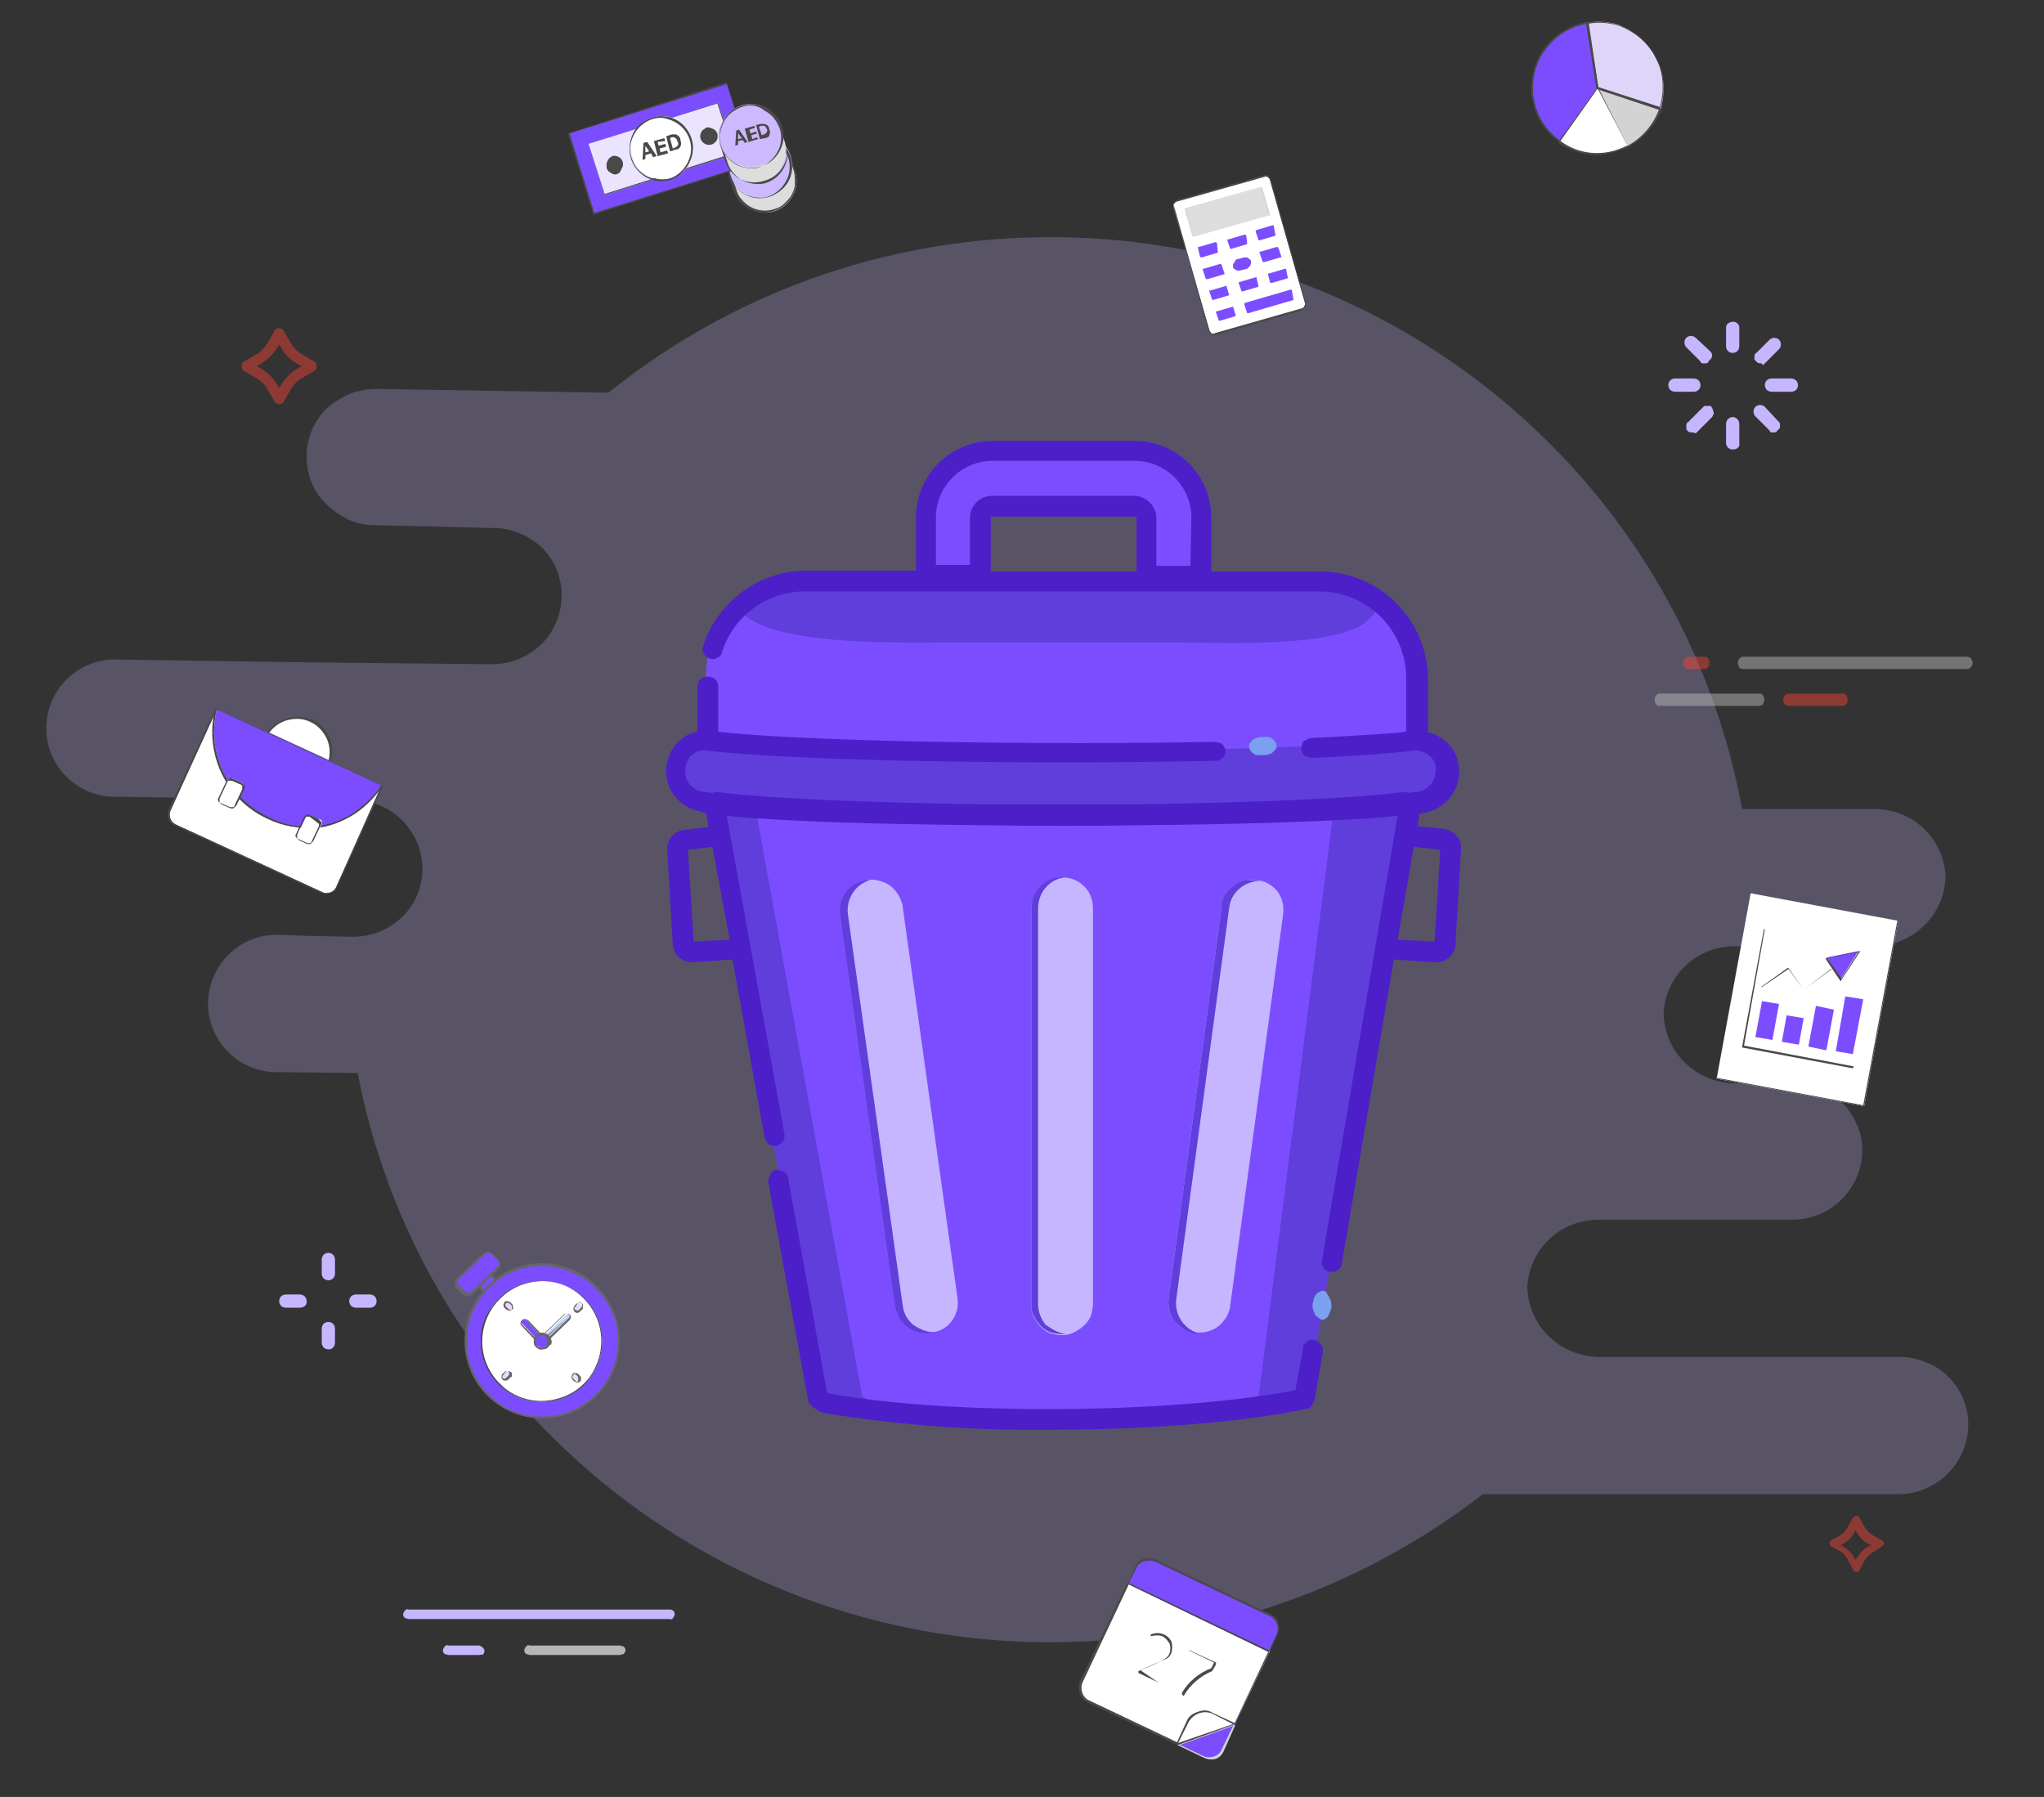 <?xml version="1.0" encoding="utf-8"?>
<!-- Generator: Adobe Illustrator 25.2.0, SVG Export Plug-In . SVG Version: 6.00 Build 0)  -->
<svg version="1.1" id="Layer_1" xmlns="http://www.w3.org/2000/svg" xmlns:xlink="http://www.w3.org/1999/xlink" x="0px" y="0px"
	 viewBox="0 0 216 189.9" style="enable-background:new 0 0 216 189.9;" xml:space="preserve">
<rect x="0" y="0" width="216" height="189.9" fill="#333333" stroke="none"/>
<style type="text/css">
	.st0{opacity:0.25;enable-background:new    ;}
	.st1{fill:#C6B6FF;}
	.st2{opacity:0.5;}
	.st3{fill:#E94235;}
	.st4{fill:#B6B6B6;}
	.st5{fill:#7C4DFF;}
	.st6{fill:#5F3EDB;}
	.st7{fill:#4C1FC9;}
	.st8{fill:#7AA0EF;}
	.st9{fill:#FFFFFF;}
	.st10{fill:#494949;}
	.st11{fill:#DDDDDD;}
	.st12{fill:#D3D3D3;}
	.st13{fill:#DFD5F9;}
	.st14{clip-path:url(#SVGID_2_);}
	.st15{fill:#666666;}
	.st16{fill:#7C4DFF;fill-opacity:0.2;}
	.st17{fill:#B9CEF9;}
	.st18{fill:#CCB9FF;}
	.st19{fill:#EBE4FF;}
</style>
<g class="st0">
	<path class="st1" d="M200.8,143.4h-31.9c-4.1-0.1-7.4-3.3-7.5-7.4c0.2-4,3.5-7.1,7.5-7.1h20.7c4-0.1,7.2-3.4,7.2-7.4
		c0-0.9-0.2-1.9-0.6-2.7c-0.4-0.9-0.9-1.7-1.6-2.3c-1.4-1.3-3.2-2-5.1-2h-6.2c-4.1-0.1-7.4-3.3-7.5-7.4c0.2-4,3.5-7.1,7.5-7.1h14.8
		c4.1-0.1,7.4-3.3,7.5-7.4c-0.2-4-3.5-7.1-7.5-7.1h-14c-2.7-14.7-9.9-28.3-20.5-38.8C136.7,20,93.9,17.7,64.3,41.5l-24.5-0.4
		c-1,0-1.9,0.2-2.8,0.5c-0.9,0.4-1.7,0.9-2.4,1.5c-1.4,1.3-2.2,3.2-2.2,5.1c0,1.9,0.7,3.8,2.1,5.1c0.7,0.7,1.5,1.2,2.3,1.6
		c0.9,0.4,1.8,0.6,2.8,0.6l12.6,0.3c1.9,0,3.7,0.8,5.1,2.1c2.8,2.8,2.7,7.4-0.1,10.2c0,0,0,0,0,0c-1.4,1.3-3.2,2.1-5.2,2.1L32.7,70
		l-20.2-0.3c-4-0.2-7.4,2.9-7.6,6.9c-0.2,4,2.9,7.4,6.9,7.6c0.2,0,0.3,0,0.5,0l20.2,0.3l5,0.1c1.9,0,3.8,0.8,5.1,2.2
		c2.8,2.9,2.7,7.5-0.2,10.2c-1.4,1.3-3.2,2-5.1,2l-5-0.1l-2.7-0.1c-4-0.2-7.4,2.9-7.6,6.9c-0.2,4,2.9,7.4,6.9,7.6c0.2,0,0.3,0,0.5,0
		l8.4,0.1c2.8,14.6,9.9,27.9,20.5,38.4c26.6,26.5,68.7,29.1,98.4,6.1h44.1c4-0.1,7.2-3.4,7.2-7.4c0-1.9-0.8-3.7-2.1-5
		c-0.7-0.7-1.5-1.2-2.3-1.5C202.7,143.6,201.7,143.4,200.8,143.4z"/>
</g>
<g class="st2">
	<path class="st3" d="M194.8,74.6h-5.8c-0.1,0-0.3-0.1-0.4-0.2c-0.2-0.3-0.2-0.6,0-0.9c0.1-0.1,0.2-0.2,0.4-0.2h5.8
		c0.1,0,0.3,0.1,0.3,0.2c0.2,0.3,0.2,0.6,0,0.9C195,74.5,194.9,74.5,194.8,74.6z"/>
	<path class="st4" d="M186,74.6h-10.7c-0.1,0-0.3-0.1-0.3-0.2c-0.2-0.3-0.2-0.6,0-0.9c0.1-0.1,0.2-0.2,0.3-0.2H186
		c0.1,0,0.3,0.1,0.3,0.2c0.2,0.3,0.2,0.6,0,0.9C186.3,74.5,186.1,74.5,186,74.6z"/>
	<path class="st4" d="M207.9,70.7h-23.8c-0.1,0-0.3-0.1-0.3-0.2c-0.2-0.3-0.2-0.6,0-0.9c0.1-0.1,0.2-0.2,0.3-0.2h23.8
		c0.1,0,0.3,0.1,0.4,0.2c0.2,0.3,0.2,0.6,0,0.9C208.2,70.6,208,70.7,207.9,70.7z"/>
	<path class="st3" d="M180.2,70.7h-1.9c-0.1,0-0.3-0.1-0.3-0.2c-0.2-0.3-0.2-0.6,0-0.9c0.1-0.1,0.2-0.2,0.3-0.2h1.9
		c0.1,0,0.3,0.1,0.3,0.2c0.2,0.3,0.2,0.6,0,0.9C180.4,70.6,180.3,70.7,180.2,70.7z"/>
</g>
<path class="st1" d="M189.3,41.4h-2.1c-0.2,0-0.4-0.1-0.5-0.2c-0.1-0.1-0.2-0.3-0.2-0.5c0-0.4,0.3-0.7,0.7-0.7c0,0,0,0,0,0h2.1
	c0.2,0,0.4,0.1,0.5,0.2c0.1,0.1,0.2,0.3,0.2,0.5C190,41.1,189.7,41.4,189.3,41.4C189.3,41.4,189.3,41.4,189.3,41.4z"/>
<path class="st1" d="M179,41.4h-2c-0.2,0-0.4-0.1-0.5-0.2c-0.1-0.1-0.2-0.3-0.2-0.5c0-0.4,0.3-0.7,0.7-0.7c0,0,0,0,0,0h2
	c0.2,0,0.4,0.1,0.5,0.2c0.1,0.1,0.2,0.3,0.2,0.5C179.7,41.1,179.4,41.4,179,41.4C179,41.4,179,41.4,179,41.4L179,41.4z"/>
<path class="st1" d="M187.5,45.7c-0.1,0-0.2,0-0.3,0c-0.1,0-0.2-0.1-0.2-0.2l-1.5-1.5c-0.1-0.1-0.2-0.3-0.2-0.5
	c0-0.2,0.1-0.4,0.2-0.5c0.1-0.1,0.3-0.2,0.5-0.2c0.2,0,0.4,0.1,0.5,0.2l1.4,1.5c0.1,0.1,0.2,0.2,0.2,0.3c0,0.1,0,0.3,0,0.4
	c-0.1,0.1-0.1,0.2-0.3,0.3C187.8,45.6,187.7,45.7,187.5,45.7z"/>
<path class="st1" d="M180.2,38.4c-0.1,0-0.2,0-0.3,0c-0.1,0-0.2-0.1-0.2-0.2l-1.5-1.5c-0.1-0.1-0.2-0.3-0.2-0.5
	c0-0.4,0.3-0.7,0.7-0.7c0,0,0,0,0,0c0.2,0,0.4,0.1,0.5,0.2l1.5,1.4c0.1,0.1,0.2,0.2,0.2,0.3c0.1,0.3-0.1,0.6-0.3,0.7
	C180.5,38.4,180.4,38.4,180.2,38.4z"/>
<path class="st1" d="M183.1,47.5c-0.4,0-0.7-0.3-0.7-0.7c0,0,0,0,0,0v-2c0-0.2,0.1-0.4,0.2-0.5c0.3-0.3,0.7-0.3,1,0c0,0,0,0,0,0
	c0.1,0.1,0.2,0.3,0.2,0.5v2C183.9,47.2,183.6,47.5,183.1,47.5C183.2,47.5,183.2,47.5,183.1,47.5L183.1,47.5z"/>
<path class="st1" d="M183.1,37.3c-0.2,0-0.4-0.1-0.5-0.2c-0.1-0.1-0.2-0.3-0.2-0.5v-2c0-0.4,0.4-0.6,0.8-0.6c0.3,0,0.6,0.3,0.6,0.6
	v2c0,0.2-0.1,0.4-0.2,0.5C183.5,37.2,183.3,37.3,183.1,37.3z"/>
<path class="st1" d="M178.8,45.7c-0.1,0-0.3,0-0.4-0.1c-0.1-0.1-0.2-0.2-0.2-0.3c0-0.1,0-0.3,0-0.4c0-0.1,0.1-0.3,0.2-0.3l1.5-1.5
	c0.1-0.1,0.1-0.1,0.2-0.2c0.1,0,0.2,0,0.3,0c0.1,0,0.2,0,0.3,0c0.1,0,0.2,0.1,0.2,0.2c0.1,0.1,0.1,0.1,0.1,0.2
	c0,0.1,0.1,0.2,0.1,0.3c0,0.1,0,0.2-0.1,0.3c0,0.1-0.1,0.2-0.1,0.2l-1.5,1.5c-0.1,0.1-0.1,0.1-0.2,0.2
	C179,45.7,178.9,45.7,178.8,45.7z"/>
<path class="st1" d="M186.1,38.4c-0.1,0-0.3,0-0.4-0.1c-0.1-0.1-0.2-0.2-0.3-0.3c0-0.1,0-0.3,0-0.4c0-0.1,0.1-0.3,0.2-0.3l1.4-1.4
	c0.1-0.1,0.3-0.2,0.5-0.2c0.2,0,0.4,0.1,0.5,0.2c0.1,0.1,0.2,0.3,0.2,0.5c0,0.2-0.1,0.4-0.2,0.5l-1.5,1.5c-0.1,0.1-0.1,0.1-0.2,0.2
	C186.2,38.4,186.1,38.4,186.1,38.4z"/>
<g class="st2">
	<path class="st3" d="M196.1,166.1c-0.1,0-0.1,0-0.2-0.1c-0.1,0-0.1-0.1-0.1-0.2l-0.5-0.9c-0.2-0.4-0.5-0.8-0.9-1l-0.9-0.5
		c-0.1,0-0.1-0.1-0.1-0.1c0-0.1,0-0.1-0.1-0.2c0-0.1,0-0.1,0.1-0.2c0-0.1,0.1-0.1,0.1-0.1l0.9-0.5c0.4-0.2,0.7-0.6,0.9-1l0.5-0.9
		c0.1-0.1,0.2-0.2,0.4-0.2c0.1,0,0.1,0,0.2,0.1c0.1,0,0.1,0.1,0.1,0.1l0.5,0.9c0.2,0.4,0.6,0.8,1,1l0.9,0.5c0.1,0,0.1,0.1,0.1,0.1
		c0,0.1,0.1,0.1,0.1,0.2c0,0.1,0,0.1-0.1,0.2c0,0.1-0.1,0.1-0.1,0.1L198,164c-0.4,0.2-0.8,0.6-1,1l-0.5,0.9c0,0.1-0.1,0.1-0.1,0.2
		C196.3,166.1,196.2,166.1,196.1,166.1z M194.7,163.4c0.5,0.3,1,0.7,1.3,1.3l0.1,0.2l0.1-0.2c0.3-0.5,0.7-1,1.3-1.3l0.3-0.1
		l-0.3-0.1c-0.5-0.3-1-0.7-1.3-1.3l-0.1-0.2l-0.1,0.2c-0.3,0.5-0.7,1-1.3,1.3l-0.2,0.1L194.7,163.4z"/>
</g>
<g class="st2">
	<path class="st3" d="M29.5,42.7c-0.1,0-0.2,0-0.3-0.1c-0.1,0-0.2-0.1-0.2-0.2l-0.7-1.2c-0.3-0.6-0.8-1-1.3-1.3l-1.2-0.7
		c-0.1,0-0.2-0.1-0.2-0.2c-0.1-0.2-0.1-0.4,0-0.6c0.1-0.1,0.1-0.2,0.2-0.2l1.2-0.7c0.6-0.3,1-0.8,1.3-1.3L29,35
		c0-0.1,0.1-0.2,0.2-0.2c0.1-0.1,0.2-0.1,0.3-0.1c0.1,0,0.2,0,0.3,0.1c0.1,0,0.2,0.1,0.2,0.2l0.7,1.2c0.3,0.6,0.8,1,1.3,1.3l1.2,0.7
		c0.1,0,0.2,0.1,0.2,0.2c0.1,0.2,0.1,0.4,0,0.6c0,0.1-0.1,0.2-0.2,0.2L32,39.9c-0.6,0.3-1,0.8-1.3,1.3L30,42.4
		c0,0.1-0.1,0.2-0.2,0.2C29.7,42.7,29.6,42.7,29.5,42.7z M27.5,38.9c0.7,0.4,1.4,1,1.8,1.8l0.2,0.3l0.2-0.3c0.4-0.7,1-1.3,1.8-1.8
		l0.4-0.2l-0.4-0.2c-0.7-0.4-1.4-1-1.8-1.8l-0.2-0.3l-0.2,0.3c-0.4,0.7-1,1.3-1.8,1.8l-0.4,0.2L27.5,38.9z"/>
</g>
<path class="st1" d="M39.1,138.2h-1.5c-0.2,0-0.4-0.1-0.5-0.2c-0.1-0.1-0.2-0.3-0.2-0.5c0-0.2,0.1-0.4,0.2-0.5
	c0.1-0.1,0.3-0.2,0.5-0.2h1.5c0.2,0,0.4,0.1,0.5,0.2c0.1,0.1,0.2,0.3,0.2,0.5C39.8,137.9,39.5,138.2,39.1,138.2z"/>
<path class="st1" d="M31.7,138.2h-1.5c-0.2,0-0.4-0.1-0.5-0.2c-0.1-0.1-0.2-0.3-0.2-0.5c0-0.2,0.1-0.4,0.2-0.5
	c0.1-0.1,0.3-0.2,0.5-0.2h1.5c0.2,0,0.4,0.1,0.5,0.2c0.1,0.1,0.2,0.3,0.2,0.5C32.5,137.9,32.1,138.2,31.7,138.2z"/>
<path class="st1" d="M34.7,142.6c-0.2,0-0.4-0.1-0.5-0.2c-0.1-0.1-0.2-0.3-0.2-0.5v-1.5c0-0.2,0.1-0.4,0.2-0.5
	c0.1-0.1,0.3-0.2,0.5-0.2c0.2,0,0.4,0.1,0.5,0.2c0.1,0.1,0.2,0.3,0.2,0.5v1.5c0,0.2-0.1,0.4-0.2,0.5C35,142.6,34.9,142.6,34.7,142.6
	z"/>
<path class="st1" d="M34.7,135.3c-0.2,0-0.4-0.1-0.5-0.2c-0.1-0.1-0.2-0.3-0.2-0.5v-1.5c0-0.2,0.1-0.4,0.2-0.5
	c0.1-0.1,0.3-0.2,0.5-0.2c0.2,0,0.4,0.1,0.5,0.2c0.1,0.1,0.2,0.3,0.2,0.5v1.5C35.4,135,35.1,135.3,34.7,135.3z"/>
<path class="st1" d="M70.8,171.1H43.2c-0.1,0-0.3-0.1-0.4-0.1c-0.1-0.1-0.2-0.2-0.2-0.4c0-0.1,0.1-0.3,0.2-0.4
	c0.1-0.1,0.2-0.2,0.4-0.1h27.6c0.3,0,0.5,0.2,0.5,0.5c0,0,0,0,0,0c0,0.1-0.1,0.3-0.2,0.4C71.1,171.1,70.9,171.2,70.8,171.1z"/>
<path class="st4" d="M65.5,174.9h-9.5c-0.1,0-0.3-0.1-0.4-0.1c-0.1-0.1-0.2-0.2-0.2-0.4c0-0.1,0.1-0.3,0.2-0.4
	c0.1-0.1,0.2-0.2,0.4-0.1h9.5c0.1,0,0.3,0.1,0.4,0.1c0.1,0.1,0.2,0.2,0.2,0.4c0,0.1-0.1,0.3-0.2,0.4
	C65.8,174.8,65.6,174.9,65.5,174.9z"/>
<path class="st1" d="M50.6,174.9h-3.2c-0.1,0-0.3-0.1-0.4-0.1c-0.1-0.1-0.2-0.2-0.2-0.4c0-0.1,0.1-0.3,0.2-0.4
	c0.1-0.1,0.2-0.2,0.4-0.1h3.2c0.1,0,0.3,0.1,0.4,0.2c0.1,0.1,0.2,0.2,0.2,0.4c0,0.1-0.1,0.3-0.2,0.4
	C50.9,174.8,50.8,174.9,50.6,174.9z"/>
<path class="st5" d="M126.5,60.7h-5.8v-6.1c0-0.3-0.1-0.7-0.4-0.9c-0.2-0.2-0.6-0.4-0.9-0.4h-15c-0.3,0-0.7,0.1-0.9,0.4
	c-0.2,0.2-0.4,0.6-0.4,0.9v6.1h-5.8v-6.1c0-3.9,3.1-7,7-7h15c3.9,0,7,3.1,7,7L126.5,60.7z"/>
<path class="st5" d="M84.8,61.3h54.3c2.7,0,5.3,1.1,7.3,3c1.9,1.9,3,4.5,3,7.3v6.2l0.6,0.3c-14.3,1.8-61.7,1.8-76,0l0.6-0.3v-6.2
	C74.5,65.9,79.1,61.3,84.8,61.3C84.8,61.3,84.8,61.3,84.8,61.3z"/>
<path class="st6" d="M145.7,64.2c-0.3,0.5-0.7,0.9-1.1,1.3c-3,3-15.3,2.4-19.9,2.4H99.2c-5.1,0-18,0.3-21-3.4
	c1.9-1.5,4.2-2.3,6.6-2.2h54.3C141.6,62.4,143.9,62.8,145.7,64.2z"/>
<path class="st6" d="M71.2,81.4c0,1.7,1.3,3.1,2.9,3.2H74c14.3,1.8,61.7,1.8,76,0h-0.2c0.8-0.1,1.5-0.5,2.1-1.1
	c0.5-0.6,0.9-1.4,0.9-2.2c0-0.9-0.4-1.8-1.1-2.4c-0.3-0.3-0.7-0.5-1.2-0.7c-0.4-0.1-0.9-0.2-1.4-0.1l0.9-0.1
	c-14.3,1.8-61.7,1.8-76,0l0.9,0.1c-0.5,0-0.9,0-1.3,0.1c-0.4,0.1-0.8,0.4-1.2,0.7C71.6,79.6,71.2,80.5,71.2,81.4L71.2,81.4z"/>
<path class="st5" d="M137.9,147.6c-13.2,2.7-37.4,2.9-50.6,0.4l-0.6-0.4L75.3,85.1l0.3-0.5c14.3,1.8,58.4,1.8,72.7,0l0.3,0.5
	L137.9,147.6z"/>
<path class="st6" d="M87.2,148l-0.6-0.4L75.2,85.1l0.3-0.5c1.4,0.3,2.8,0.5,4.3,0.6l11.3,62.3C91.1,147.6,94.4,149.4,87.2,148z"/>
<path class="st6" d="M148.9,85.1l-10.7,62.5c-1.7,0.3-2.5,0.4-5.3,0.8l8-62.5c3-0.2,5.7-1.1,7.7-1.3L148.9,85.1z"/>
<path class="st7" d="M81.4,124.2c-0.1,0.1-0.1,0.2-0.2,0.4c0,0.1,0,0.3,0,0.4l4.2,23c0,0.1,0.1,0.3,0.2,0.4c0.1,0.1,0.2,0.2,0.3,0.3
	l0.6,0.4c0.1,0.1,0.3,0.1,0.4,0.2c7.9,1.3,16,1.9,24,1.8c10.5,0,20.4-0.8,27.1-2.2c0.2,0,0.4-0.1,0.6-0.3c0.1-0.2,0.2-0.4,0.3-0.6
	l0.9-5.1c0-0.1,0-0.3,0-0.4c0-0.1-0.1-0.3-0.2-0.4c-0.1-0.1-0.2-0.2-0.3-0.3c-0.1-0.1-0.3-0.1-0.4-0.2c-0.1,0-0.3,0-0.4,0
	c-0.1,0-0.3,0.1-0.4,0.2c-0.1,0.1-0.2,0.2-0.3,0.3c-0.1,0.1-0.1,0.3-0.1,0.4l-0.8,4.4l-0.4,0.1c-13,2.4-35.7,2.6-48.7,0.3l-0.4-0.1
	l-4.1-22.6c0-0.2-0.1-0.4-0.3-0.6c-0.1-0.2-0.3-0.3-0.6-0.3c-0.2-0.1-0.4-0.1-0.6,0C81.7,123.8,81.5,123.9,81.4,124.2L81.4,124.2z"
	/>
<path class="st8" d="M139.8,136.4c-0.2,0-0.3,0.1-0.5,0.2c-0.2,0.1-0.3,0.3-0.4,0.5c-0.1,0.2-0.1,0.4-0.2,0.7c0,0.2,0,0.5,0.1,0.7
	c0.1,0.2,0.1,0.4,0.3,0.6c0.1,0.1,0.3,0.2,0.4,0.3c0.2,0.1,0.3,0.1,0.5,0c0.2-0.1,0.3-0.2,0.4-0.4c0.1-0.2,0.2-0.5,0.3-0.8
	c0-0.3,0-0.6-0.1-0.8c-0.1-0.2-0.2-0.5-0.4-0.7C140.2,136.5,140,136.4,139.8,136.4z"/>
<path class="st8" d="M133.4,79.8h0.2c0.2,0,0.3,0,0.5-0.1c0.2,0,0.3-0.1,0.4-0.2c0.1-0.1,0.2-0.2,0.3-0.3c0.1-0.1,0.1-0.2,0.1-0.4
	c0-0.3-0.2-0.5-0.4-0.7c-0.3-0.2-0.6-0.3-1-0.2h-0.2c-0.2,0-0.3,0-0.5,0.1c-0.2,0-0.3,0.1-0.4,0.2c-0.1,0.1-0.2,0.2-0.3,0.3
	c-0.1,0.1-0.1,0.2-0.1,0.4c0,0.1,0.1,0.3,0.1,0.4c0.1,0.1,0.2,0.2,0.3,0.3c0.1,0.1,0.3,0.2,0.4,0.2C133,79.8,133.2,79.8,133.4,79.8z
	"/>
<path class="st7" d="M153.8,99.9l0.6-10.2c0-0.5-0.1-1-0.5-1.4c-0.3-0.4-0.8-0.6-1.3-0.7l-2.8-0.3L150,86l0.5-0.1
	c0.1,0,0.2,0,0.3-0.1h0.1c2.3-0.6,3.7-2.9,3.2-5.2c-0.3-1.5-1.4-2.6-2.8-3.1l-0.4-0.1v-5.6c0-6.3-5.1-11.4-11.4-11.4h0H128v-5.7
	c0-4.5-3.6-8.1-8.1-8.1h-15c-4.5,0-8.1,3.6-8.1,8.1v5.6H85.2c-2.4,0-4.8,0.8-6.7,2.2C76.5,64,75,66,74.3,68.3
	c-0.1,0.3-0.1,0.6,0.1,0.8c0.1,0.3,0.4,0.4,0.6,0.5c0.3,0.1,0.6,0.1,0.8-0.1c0.3-0.1,0.5-0.4,0.5-0.6c0.6-1.9,1.8-3.5,3.3-4.6
	c1.6-1.2,3.5-1.8,5.4-1.8h54.4c5.1,0,9.2,4.1,9.2,9.2v5.6l-0.5,0.1c-2.5,0.2-5.7,0.4-9.5,0.6c-0.1,0-0.3,0-0.4,0.1
	c-0.1,0.1-0.2,0.1-0.4,0.2c-0.1,0.1-0.2,0.2-0.2,0.4c0,0.1-0.1,0.3-0.1,0.4c0,0.1,0,0.3,0.1,0.4c0.1,0.1,0.1,0.2,0.2,0.3
	c0.1,0.1,0.2,0.2,0.4,0.2c0.1,0,0.3,0.1,0.4,0.1c4.7-0.2,8.5-0.5,11.1-0.8h0.1c0.5,0.1,1,0.3,1.4,0.7c0.4,0.4,0.6,0.9,0.5,1.5
	c0,1.1-0.9,2.1-2,2.2c-0.1,0-0.2,0-0.2,0h-0.1l-0.5,0.1h-0.1c-0.2-0.1-0.3-0.1-0.5-0.1c-5.3,0.7-15.5,1.1-27.8,1.3
	c-5.5,0-11.4,0-16.9,0c-12.3-0.2-22.5-0.6-27.8-1.3c-0.2,0-0.3,0-0.5,0.1h-0.1l-0.6-0.1c-0.1,0-0.2,0-0.2,0c-1.1-0.1-2-1-2-2.2
	c0-0.5,0.2-1.1,0.5-1.5c0.4-0.4,0.8-0.7,1.4-0.7h0.1c10.5,1.2,35.8,1.5,54.1,1.1c0.1,0,0.3,0,0.4-0.1c0.1-0.1,0.2-0.1,0.3-0.2
	c0.1-0.1,0.2-0.2,0.2-0.3c0.1-0.1,0.1-0.3,0.1-0.4c0-0.1,0-0.3-0.1-0.4c-0.1-0.1-0.1-0.3-0.2-0.3c-0.1-0.1-0.2-0.2-0.4-0.2
	c-0.1,0-0.3-0.1-0.4-0.1l0,0C112,78.7,88,78.5,76.4,77.4l-0.5-0.1v-4.7c0-0.3-0.1-0.6-0.3-0.8c-0.2-0.2-0.5-0.3-0.8-0.3
	c-0.3,0-0.6,0.1-0.8,0.3c-0.2,0.2-0.3,0.5-0.3,0.8v4.7l-0.4,0.1c-1.8,0.6-3,2.4-2.9,4.3c0.1,1.9,1.4,3.5,3.3,4h0.1
	c0.1,0,0.2,0.1,0.3,0.1l0.5,0.1l0.3,1.5l-2.6,0.3c-1,0.1-1.8,1-1.8,2l0.6,10.2c0.1,1,1,1.8,2,1.8l4.3-0.3l3.4,18.8
	c0.1,0.3,0.2,0.5,0.4,0.7c0.2,0.2,0.5,0.2,0.8,0.2c0.3-0.1,0.5-0.2,0.7-0.4c0.2-0.2,0.2-0.5,0.2-0.8l-6.1-33.7l0.7,0.1
	c5.8,0.5,14.9,0.8,25.6,0.9c6,0.1,12.4,0.1,18.3,0c10.7-0.1,19.7-0.4,25.6-0.9l0.7-0.1l-8,47c0,0.1,0,0.3,0,0.4
	c0.1,0.3,0.2,0.5,0.5,0.7c0.1,0.1,0.3,0.1,0.4,0.1c0.1,0,0.3,0,0.4,0c0.1,0,0.3-0.1,0.4-0.2c0.1-0.1,0.2-0.2,0.3-0.3
	c0.1-0.1,0.1-0.3,0.1-0.4l5.5-32.1l4.3,0.3h0.1C152.9,101.7,153.7,100.9,153.8,99.9L153.8,99.9z M120.1,60.4h-15.4v-5.8h15.4V60.4z
	 M125.8,59.8h-3.6v-5c0-0.6-0.2-1.2-0.7-1.7c-0.4-0.4-1-0.7-1.7-0.7h-15c-1.3,0-2.3,1.1-2.3,2.3v5h-3.6v-5c0-3.3,2.7-6,6-6l0,0h15
	c3.3,0,6,2.7,6,6l0,0L125.8,59.8z M77.1,99.3l-3.8,0.2l-0.6-9.7l2.6-0.3L77.1,99.3z M151.6,99.5l-3.9-0.2l1.7-9.8l2.8,0.3
	L151.6,99.5z"/>
<path class="st1" d="M112.2,141.1c-0.4,0-0.8-0.1-1.2-0.2c-0.8-0.3-1.4-1-1.8-1.8c-0.2-0.4-0.2-0.8-0.2-1.2V96c0-0.9,0.4-1.7,1-2.3
	c1.3-1.3,3.3-1.3,4.6,0c0.6,0.6,0.9,1.4,0.9,2.3v41.8c0,0.4-0.1,0.8-0.2,1.2c-0.3,0.8-1,1.4-1.8,1.8
	C113.1,141,112.7,141.1,112.2,141.1z"/>
<path class="st6" d="M112.7,141h-0.4c-0.4,0-0.9-0.1-1.3-0.2c-0.8-0.3-1.4-1-1.8-1.8c-0.2-0.4-0.2-0.8-0.2-1.3V96
	c0-0.4,0.1-0.9,0.2-1.2c0.2-0.4,0.4-0.8,0.7-1.1c0.6-0.6,1.4-1,2.3-1h0.4c-1.7,0.2-2.9,1.6-2.9,3.3v41.8c0,0.8,0.3,1.6,0.8,2.2
	C111.2,140.5,111.9,140.9,112.7,141z"/>
<path class="st1" d="M98.4,140.8c-0.9,0.1-1.7-0.1-2.4-0.6c-0.7-0.5-1.2-1.3-1.3-2.2l-5.8-41.3c-0.1-0.4,0-0.9,0.1-1.3
	c0.2-0.8,0.8-1.6,1.5-2c0.4-0.2,0.8-0.3,1.2-0.4c0.4-0.1,0.9,0,1.3,0.1c0.4,0.1,0.8,0.3,1.2,0.6c0.3,0.3,0.6,0.6,0.8,1
	c0.2,0.4,0.4,0.8,0.4,1.2l5.8,41.4C101.4,139,100.2,140.7,98.4,140.8L98.4,140.8z"/>
<path class="st6" d="M98.8,140.8c-0.9,0.2-1.9,0.1-2.7-0.4c-0.4-0.3-0.7-0.6-1-1c-0.2-0.4-0.4-0.8-0.5-1.3l-5.8-41.4
	c-0.2-1.3,0.4-2.6,1.6-3.3c0.4-0.2,0.8-0.3,1.2-0.4h0.4c-1.6,0.4-2.6,2-2.4,3.6l5.8,41.4c0.1,0.8,0.5,1.5,1.1,2
	C97.2,140.5,98,140.8,98.8,140.8z"/>
<path class="st1" d="M126.3,140.8c0.9,0.1,1.7-0.1,2.4-0.6c0.4-0.3,0.6-0.6,0.9-1c0.2-0.4,0.4-0.8,0.4-1.2l5.6-41.4
	c0.1-0.9-0.1-1.7-0.6-2.4c-0.6-0.7-1.3-1.1-2.2-1.2c-0.9-0.1-1.7,0.1-2.4,0.6c-0.7,0.5-1.1,1.3-1.3,2.2l-5.6,41.4
	c-0.1,0.9,0.1,1.7,0.6,2.4c0.3,0.3,0.6,0.6,1,0.9C125.5,140.7,125.9,140.8,126.3,140.8z"/>
<path class="st6" d="M129.1,95.8l-5.6,41.4c-0.1,0.9,0.1,1.7,0.6,2.4c0.3,0.3,0.6,0.6,1,0.9c0.4,0.2,0.8,0.4,1.2,0.4
	c0.1,0,0.3,0,0.4,0c-1.6-0.4-2.6-2-2.4-3.6l5.6-41.4c0.2-1.6,1.6-2.8,3.3-2.8c-0.5-0.1-0.9-0.1-1.4-0.1c-0.5,0.1-0.9,0.2-1.3,0.5
	c-0.4,0.3-0.7,0.6-1,1C129.3,94.8,129.1,95.3,129.1,95.8L129.1,95.8z"/>
<path class="st9" d="M124,21.9c0-0.1,0-0.1,0-0.2c0-0.1,0-0.1,0.1-0.2c0-0.1,0.1-0.1,0.1-0.2c0.1,0,0.1-0.1,0.2-0.1l9.1-2.6
	c0.1,0,0.1,0,0.2,0c0.1,0,0.1,0,0.2,0.1c0.1,0,0.1,0.1,0.2,0.1c0,0.1,0.1,0.1,0.1,0.2l3.7,13c0.1,0.1,0.1,0.3,0,0.4
	c-0.1,0.1-0.2,0.2-0.3,0.3l-9.1,2.6c-0.3,0.1-0.6-0.1-0.7-0.4c0,0,0,0,0,0L124,21.9z"/>
<path class="st10" d="M137.6,32.8l-9.1,2.6c-0.2,0-0.3,0-0.5-0.1c-0.2-0.1-0.3-0.2-0.3-0.4l-3.7-13c0-0.2,0-0.3,0.1-0.5
	c0.1-0.1,0.2-0.3,0.4-0.3l9.1-2.6c0.1,0,0.2,0,0.2,0c0.1,0,0.2,0,0.2,0.1c0.1,0,0.1,0.1,0.2,0.2c0.1,0.1,0.1,0.1,0.1,0.2l3.7,13
	c0,0.1,0,0.2,0,0.2c0,0.2-0.1,0.3-0.2,0.4C137.7,32.7,137.6,32.8,137.6,32.8z M124.4,21.3c-0.1,0-0.2,0.1-0.3,0.2
	c-0.1,0.1-0.1,0.2,0,0.4l3.7,13c0,0.1,0.1,0.2,0.2,0.3c0.1,0.1,0.2,0.1,0.4,0l9.1-2.6c0.1,0,0.1,0,0.2-0.1c0.1,0,0.1-0.1,0.1-0.1
	c0-0.1,0.1-0.1,0.1-0.2c0-0.1,0-0.1,0-0.2l-3.7-13c0-0.1-0.1-0.2-0.2-0.3c-0.1-0.1-0.2-0.1-0.4,0L124.4,21.3z"/>
<path class="st11" d="M134.1,22.6c0,0,0,0.1,0,0.1c0,0,0,0.1-0.1,0.1l-7.8,2.2h-0.1l0,0c0,0,0,0,0,0l-0.8-2.7c0,0,0-0.1,0-0.1
	c0,0,0-0.1,0.1-0.1l7.8-2.2c0,0,0.1,0,0.1,0c0,0,0.1,0.1,0.1,0.1L134.1,22.6z"/>
<path class="st12" d="M134,22.8l-7.8,2.2c0,0-0.1,0-0.1,0c0,0-0.1-0.1-0.1-0.1l-0.8-2.7c0,0,0-0.1,0-0.1c0,0,0.1-0.1,0.1-0.1
	l7.8-2.2c0,0,0,0,0.1,0c0,0,0,0,0.1,0c0,0,0,0,0.1,0c0,0,0,0,0,0.1l0.8,2.7c0,0,0,0,0,0.1c0,0,0,0,0,0.1L134,22.8L134,22.8z
	 M125.4,22.1C125.4,22.1,125.4,22.1,125.4,22.1c-0.1,0.1-0.1,0.1-0.1,0.1l0.8,2.7c0,0,0,0,0,0.1h0.1l7.8-2.2c0,0,0,0,0.1,0
	c0,0,0-0.1,0-0.1l-0.8-2.7c0,0,0,0-0.1-0.1c0,0-0.1,0-0.1,0L125.4,22.1z"/>
<path class="st5" d="M131.8,25.8L131.8,25.8L131.8,25.8L131.8,25.8L131.8,25.8l-1.7,0.5h-0.1l0,0l0,0l-0.3-0.9c0,0,0-0.1,0-0.1
	c0,0,0,0,0.1,0l1.7-0.5c0,0,0.1,0,0.1,0c0,0,0,0,0.1,0.1L131.8,25.8z"/>
<path class="st5" d="M134.8,24.9L134.8,24.9L134.8,24.9L134.8,24.9L134.8,24.9l-1.7,0.5H133l0,0l0,0l-0.3-0.9c0,0,0-0.1,0-0.1
	c0,0,0,0,0.1-0.1l1.7-0.5c0,0,0.1,0,0.1,0c0,0,0,0,0,0.1L134.8,24.9z"/>
<path class="st5" d="M128.7,26.7C128.7,26.7,128.7,26.7,128.7,26.7L128.7,26.7L128.7,26.7L128.7,26.7l-1.7,0.5h-0.1c0,0,0,0-0.1-0.1
	l-0.2-0.9c0,0,0-0.1,0-0.1c0,0,0-0.1,0.1,0l1.7-0.5c0,0,0.1,0,0.1,0c0,0,0.1,0,0.1,0.1L128.7,26.7z"/>
<path class="st5" d="M130.7,27.4l0.8-0.2c0.1,0,0.1,0,0.2,0c0.1,0,0.2,0,0.2,0.1c0.1,0,0.1,0.1,0.2,0.1c0,0.1,0.1,0.1,0.1,0.2
	c0,0.2,0,0.3-0.1,0.5c-0.1,0.1-0.2,0.2-0.3,0.3l-0.8,0.2c-0.1,0-0.2,0-0.2,0c-0.1,0-0.1,0-0.2-0.1c-0.1,0-0.1-0.1-0.2-0.1
	c-0.1-0.1-0.1-0.1-0.1-0.2c0-0.1,0-0.2,0-0.2c0-0.1,0-0.1,0.1-0.2c0-0.1,0.1-0.1,0.1-0.2C130.6,27.5,130.6,27.4,130.7,27.4z"/>
<path class="st5" d="M135.4,27.1C135.5,27.2,135.5,27.2,135.4,27.1c0,0.1,0,0.1-0.1,0.1l-1.7,0.5c0,0-0.1,0-0.1,0c0,0,0,0-0.1-0.1
	l-0.3-0.9c0,0,0-0.1,0-0.1c0,0,0,0,0.1,0l1.7-0.5h0.1c0,0,0,0,0.1,0.1L135.4,27.1z"/>
<path class="st5" d="M129.4,28.9C129.4,28.9,129.4,29,129.4,28.9c0,0.1,0,0.1-0.1,0.1l-1.7,0.5c0,0-0.1,0-0.1,0c0,0,0,0-0.1-0.1
	l-0.3-0.9c0,0,0-0.1,0-0.1c0,0,0,0,0.1,0l1.7-0.5h0.1c0,0,0,0,0.1,0.1L129.4,28.9z"/>
<path class="st5" d="M133,30.3L133,30.3L133,30.3L133,30.3L133,30.3l-1.7,0.5h-0.1l0,0l0,0l-0.3-0.9c0,0,0-0.1,0-0.1c0,0,0,0,0.1,0
	l1.7-0.5c0,0,0.1,0,0.1,0c0,0,0,0,0,0.1L133,30.3z"/>
<path class="st5" d="M136.1,29.4L136.1,29.4L136.1,29.4L136.1,29.4L136.1,29.4l-1.7,0.5c0,0-0.1,0-0.1,0c0,0,0,0-0.1-0.1L134,29
	c0,0,0-0.1,0-0.1c0,0,0,0,0.1,0l1.7-0.5h0.1l0,0l0,0L136.1,29.4z"/>
<path class="st5" d="M129.9,31.2L129.9,31.2L129.9,31.2L129.9,31.2L129.9,31.2l-1.7,0.5h-0.1l0,0l0,0l-0.3-0.9c0,0,0-0.1,0-0.1
	c0,0,0-0.1,0.1,0l1.7-0.5l0,0l0,0l0,0l0,0L129.9,31.2z"/>
<path class="st5" d="M130.6,33.4L130.6,33.4L130.6,33.4L130.6,33.4L130.6,33.4l-1.7,0.5h-0.1l0,0l0,0l-0.3-0.9c0,0,0-0.1,0-0.1
	c0,0,0,0,0.1,0l1.7-0.5l0,0l0,0l0,0l0,0L130.6,33.4z"/>
<path class="st5" d="M136.7,31.7L136.7,31.7L136.7,31.7L136.7,31.7l-4.8,1.4h-0.1l0,0l0,0l-0.3-0.9c0,0,0-0.1,0-0.1
	c0,0,0-0.1,0.1-0.1l4.8-1.4h0.1l0,0l0,0L136.7,31.7z"/>
<path class="st12" d="M168.8,9.3l3.2,6.2c1.6-0.8,2.8-2.3,3.4-4L168.8,9.3z"/>
<path class="st10" d="M172,15.6L172,15.6L172,15.6l-3.2-6.2l0,0V9.3h0.1h0.1l6.6,2.2l0,0c0,0,0,0,0,0.1
	C174.9,13.3,173.6,14.7,172,15.6L172,15.6z M169,9.5l3,5.9c1.5-0.8,2.7-2.2,3.3-3.8L169,9.5z"/>
<path class="st5" d="M161.9,9c-0.1,2.3,1,4.5,2.9,5.9l4-5.6l-1.1-6.9C164.5,3,162,5.7,161.9,9z"/>
<path class="st10" d="M164.8,15L164.8,15c-1.6-1.1-2.6-2.7-2.9-4.6c-0.1-0.3-0.1-0.6-0.1-0.9c0-0.2,0-0.3,0-0.5v0
	c0.1-1.6,0.7-3.2,1.8-4.4c1.1-1.2,2.5-2,4.1-2.3c0,0,0,0,0.1,0c0,0,0,0,0,0.1l1.1,6.9c0,0,0,0,0,0.1L164.8,15
	C164.9,14.9,164.9,14.9,164.8,15L164.8,15z M162,9c0,0.2,0,0.3,0,0.5c0,0.3,0,0.6,0.1,0.9c0.3,1.8,1.2,3.3,2.7,4.4l4-5.5l-1.1-6.8
	c-1.6,0.3-3,1.1-4,2.3C162.6,6,162.1,7.4,162,9z"/>
<path class="st9" d="M168.8,9.3l-4,5.6c1,0.8,2.2,1.2,3.5,1.3c1.3,0.1,2.6-0.2,3.7-0.8L168.8,9.3z"/>
<path class="st10" d="M168.8,16.4c-1.5,0-2.9-0.5-4.1-1.3l0,0c0,0,0,0,0-0.1l0,0l4-5.6l0,0h0.1l0,0l0,0l3.2,6.2l0,0l0,0l0,0l0,0
	C171,16,169.9,16.3,168.8,16.4z M164.9,14.9c2,1.5,4.7,1.7,7,0.5l-3.1-6L164.9,14.9z"/>
<path class="st13" d="M171,2.6L171,2.6c-1-0.3-2.2-0.4-3.2-0.2l1.1,6.9l6.6,2.2c0.5-1.8,0.4-3.7-0.5-5.3
	C174.2,4.5,172.7,3.3,171,2.6L171,2.6z"/>
<path class="st10" d="M175.4,11.6L175.4,11.6l-6.6-2.2c0,0,0,0-0.1,0l0,0l-1.1-6.9c0,0,0,0,0-0.1c0,0,0,0,0.1,0
	c1.1-0.2,2.2-0.1,3.2,0.2l0,0C174.7,3.9,176.7,7.8,175.4,11.6L175.4,11.6L175.4,11.6L175.4,11.6z M168.9,9.2l6.5,2.1
	c0.5-1.7,0.4-3.6-0.4-5.2c-0.8-1.6-2.3-2.8-4-3.4l0,0c-1-0.3-2.1-0.4-3.1-0.2L168.9,9.2z"/>
<path class="st9" d="M35.5,93.8c-0.2,0.5-0.9,0.8-1.4,0.5c0,0,0,0,0,0l-15.6-7.2c-0.5-0.3-0.7-0.9-0.5-1.4l4.9-10.8L40.4,83
	L35.5,93.8z"/>
<path class="st10" d="M34,94.4l-15.6-7.2c-0.3-0.1-0.5-0.4-0.6-0.7c-0.1-0.3-0.1-0.6,0-0.9l5-10.8L40.5,83l-4.9,10.8
	c-0.1,0.3-0.4,0.5-0.7,0.6C34.6,94.5,34.3,94.5,34,94.4z M22.9,75L18,85.7c-0.1,0.2-0.1,0.5,0,0.8c0.1,0.3,0.3,0.5,0.5,0.6l15.6,7.2
	c0.2,0.1,0.5,0.1,0.8,0c0.3-0.1,0.5-0.3,0.6-0.5L40.3,83L22.9,75z"/>
<path class="st9" d="M34.9,80.4L34.9,80.4c0.5-1.7-0.4-3.5-2-4.3c-0.8-0.4-1.7-0.4-2.5-0.2c-0.8,0.2-1.5,0.8-2,1.5"/>
<path class="st10" d="M34.9,80.6L34.9,80.6L34.9,80.6l-0.2-0.1c0.2-0.8,0.2-1.7-0.2-2.5c-0.4-0.8-1-1.4-1.7-1.7
	c-0.8-0.4-1.6-0.4-2.4-0.2c-0.8,0.2-1.5,0.7-2,1.4l-0.1-0.1c1.1-1.7,3.4-2.2,5.2-1.1C34.8,77.2,35.5,78.9,34.9,80.6L34.9,80.6z"/>
<path class="st5" d="M40.4,83l-17.5-8.1l0,0.1c-1.1,4.6,1.2,9.4,5.5,11.4C36,90,40.4,83,40.4,83z"/>
<path class="st10" d="M28.2,86.5c-4.3-2-6.6-6.8-5.5-11.5l0,0l0-0.1l0,0h0.1L40.4,83l0,0c0,0,0,0,0,0.1l0,0
	c-0.8,1.2-1.9,2.3-3.2,3.1c-1.2,0.7-2.5,1.2-3.8,1.3C31.6,87.6,29.8,87.3,28.2,86.5z M22.9,75c-1.1,4.6,1.2,9.3,5.4,11.3
	c2.8,1.5,6.2,1.4,8.9-0.3c1.2-0.8,2.3-1.8,3.1-3L22.9,75L22.9,75z"/>
<path class="st9" d="M24.9,85.1c0,0.1-0.1,0.1-0.1,0.1c0,0-0.1,0.1-0.1,0.1c-0.1,0-0.1,0-0.2,0c-0.1,0-0.1,0-0.2,0l-0.9-0.4
	c-0.1,0-0.1-0.1-0.1-0.1c0,0-0.1-0.1-0.1-0.2c0-0.1,0-0.1,0-0.2c0-0.1,0-0.1,0-0.2l0.8-1.7c0-0.1,0.1-0.1,0.1-0.1
	c0,0,0.1-0.1,0.1-0.1c0.1,0,0.1,0,0.2,0h0.2l0.9,0.4c0.1,0,0.1,0.1,0.1,0.1c0,0,0.1,0.1,0.1,0.1c0,0.1,0,0.1,0,0.2
	c0,0.1,0,0.1,0,0.2L24.9,85.1z"/>
<path class="st10" d="M24.3,85.4L23.4,85c-0.1-0.1-0.2-0.2-0.3-0.3c-0.1-0.1-0.1-0.3,0-0.4l0.8-1.7c0.1-0.1,0.2-0.2,0.3-0.3
	c0.1-0.1,0.3-0.1,0.4,0l0.9,0.4c0.1,0.1,0.2,0.2,0.3,0.3c0.1,0.1,0.1,0.3,0,0.4l-0.8,1.7c-0.1,0.1-0.2,0.2-0.3,0.3
	C24.5,85.5,24.4,85.4,24.3,85.4z M24.5,82.5c-0.1,0-0.2,0-0.3,0c-0.1,0-0.2,0.1-0.2,0.2l-0.8,1.7c0,0.1,0,0.2,0,0.3
	c0,0.1,0.1,0.2,0.2,0.2l0.9,0.4c0.1,0,0.2,0,0.3,0c0.1,0,0.2-0.1,0.2-0.2l0.8-1.7c0-0.1,0-0.2,0-0.3c0-0.1-0.1-0.2-0.2-0.2
	L24.5,82.5z"/>
<path class="st9" d="M33.1,88.9c-0.1,0.1-0.1,0.2-0.2,0.2c-0.1,0-0.2,0-0.3,0l-0.9-0.4c0,0-0.1-0.1-0.1-0.1c0,0-0.1-0.1-0.1-0.1
	c0-0.1,0-0.1,0-0.2c0-0.1,0-0.1,0-0.2l0.8-1.7c0-0.1,0.1-0.1,0.1-0.1c0,0,0.1-0.1,0.1-0.1c0.1,0,0.1,0,0.2,0c0.1,0,0.1,0,0.2,0
	l0.9,0.4c0.1,0,0.2,0.1,0.2,0.2c0,0.1,0,0.2,0,0.3L33.1,88.9z"/>
<path class="st10" d="M32.5,89.2l-0.9-0.4c-0.1-0.1-0.2-0.2-0.3-0.3c-0.1-0.1-0.1-0.3,0-0.4l0.8-1.7c0.1-0.2,0.4-0.4,0.6-0.3
	c0,0,0,0,0,0l0.9,0.4c0.1,0.1,0.2,0.2,0.3,0.3c0.1,0.1,0.1,0.3,0,0.4l-0.8,1.7c-0.1,0.1-0.2,0.2-0.3,0.3
	C32.8,89.2,32.6,89.2,32.5,89.2z M32.7,86.3c-0.1,0-0.2,0-0.3,0c-0.1,0-0.2,0.1-0.2,0.2l-0.8,1.7c0,0.1,0,0.2,0,0.3
	c0,0.1,0.1,0.2,0.2,0.2l0.9,0.4c0,0,0.1,0,0.1,0c0,0,0.1,0,0.1,0c0,0,0.1,0,0.1,0c0,0,0.1-0.1,0.1-0.1l0.8-1.7c0,0,0-0.1,0-0.1
	c0,0,0-0.1,0-0.1c0,0,0-0.1-0.1-0.1l-0.1-0.1L32.7,86.3z"/>
<path class="st9" d="M185,94.4l-3.6,19.6l15.6,2.9l3.6-19.6L185,94.4z"/>
<path class="st10" d="M197,116.9L197,116.9l-15.6-2.9l0,0l0,0l3.6-19.6l0,0l0,0l15.6,2.9l0,0l0,0L197,116.9
	C197,116.9,197,116.9,197,116.9z M181.4,113.9l15.5,2.9l3.6-19.5L185,94.4L181.4,113.9z"/>
<path class="st10" d="M195.8,112.9L195.8,112.9l-11.7-2.2l0,0c0,0,0,0,0-0.1l2.3-12.4l0,0h0.1l0,0l0,0l-2.2,12.3l11.6,2.2l0,0l0,0
	l0,0l0,0L195.8,112.9z"/>
<path class="st5" d="M186.2,105.8l-0.7,3.8l1.8,0.3l0.7-3.8L186.2,105.8z"/>
<path class="st5" d="M188.8,107.3l-0.5,2.8l1.8,0.3l0.5-2.8L188.8,107.3z"/>
<path class="st5" d="M191.9,106.3l-0.8,4.3l1.9,0.4l0.8-4.3L191.9,106.3z"/>
<path class="st5" d="M195,105.3l-1,5.8l1.8,0.3l1.1-5.8L195,105.3z"/>
<path class="st5" d="M194.5,103.5l1.9-3l-3.4,0.7L194.5,103.5z"/>
<path class="st10" d="M194.5,103.7l-1.6-2.4l3.7-0.8L194.5,103.7z M193.1,101.3l0.6,0.8l0.9,1.3l1.8-2.8L193.1,101.3z"/>
<path class="st10" d="M190.6,104.6L190.6,104.6L190.6,104.6L190.6,104.6L190.6,104.6l-1.6-2.2l-2.8,1.9h-0.1l0,0l0,0l0,0l0,0l0,0
	l2.8-2h0.1l0,0L190.6,104.6l2.9-2.2h0.1l0,0l0,0l0,0l0,0L190.6,104.6z"/>
<g>
	<defs>
		<rect id="SVGID_1_" x="48.1" y="132.2" width="18.2" height="18.6"/>
	</defs>
	<clipPath id="SVGID_2_">
		<use xlink:href="#SVGID_1_"  style="overflow:visible;"/>
	</clipPath>
	<g class="st14">
		<path class="st5" d="M51.1,133.9l-1.2,1.2l2.5,2.7l1.3-1.2L51.1,133.9z"/>
		<path class="st15" d="M53.8,136.6l-1.4,1.4l-2.7-2.8l1.4-1.4L53.8,136.6z M52.4,137.6l1.1-1l-2.4-2.5l-1.1,1L52.4,137.6z"/>
		<path class="st5" d="M63.1,136.2c3.1,3.2,2.9,8.4-0.3,11.4c-3.2,3.1-8.4,2.9-11.4-0.3c-0.7-0.8-1.3-1.7-1.7-2.7
			c-0.6-1.5-0.7-3.1-0.3-4.7c1-4.4,5.3-7.1,9.7-6.1C60.6,134.2,62,135,63.1,136.2L63.1,136.2z"/>
		<path class="st15" d="M62.9,147.7c-3.3,3.1-8.5,2.9-11.6-0.4c-3.1-3.3-2.9-8.5,0.4-11.6c2-1.9,4.7-2.6,7.4-2
			c3.8,0.9,6.5,4.3,6.4,8.3C65.4,144.2,64.5,146.2,62.9,147.7z M51.8,136c-3.2,3.1-3.3,8.1-0.2,11.3c1.4,1.5,3.4,2.4,5.5,2.4
			c4.4,0.1,8.1-3.4,8.2-7.8c0-0.5,0-1-0.1-1.5c-0.8-4.3-4.9-7.2-9.3-6.5C54.3,134.2,52.9,134.9,51.8,136z"/>
		<path class="st5" d="M48.7,134.8l2.1-2c0.8-0.8,1.1-0.4,1.5,0s0.8,0.6,0,1.5l-2.1,2c-0.7,0.7-1.1,0.4-1.5,0S47.9,135.6,48.7,134.8
			z"/>
		<path class="st15" d="M52.7,134.1l-2.8,2.7c-0.1,0.1-0.3,0.2-0.5,0.2c-0.2,0-0.3-0.1-0.5-0.2l-0.7-0.7c-0.3-0.3-0.3-0.7,0-0.9
			l2.8-2.7c0.1-0.1,0.3-0.2,0.5-0.2c0.2,0,0.3,0.1,0.5,0.2l0.7,0.7c0.1,0.1,0.2,0.3,0.2,0.5C52.9,133.8,52.8,133.9,52.7,134.1z
			 M48.5,135.2c0,0-0.1,0.1-0.1,0.1c0,0.1,0,0.1,0,0.2c0,0.1,0,0.1,0,0.2c0,0.1,0.1,0.1,0.1,0.1l0.7,0.7c0.1,0.1,0.2,0.1,0.3,0.1
			c0.1,0,0.2,0,0.3-0.1l2.8-2.7c0.2-0.2,0.2-0.4,0-0.6c0,0,0,0,0,0l-0.7-0.7c-0.1-0.1-0.2-0.1-0.3-0.1c-0.1,0-0.2,0-0.3,0.1
			L48.5,135.2z"/>
		<path class="st9" d="M61.6,146.4c2.6-2.4,2.7-6.4,0.3-9s-6.4-2.7-9-0.3c-2.6,2.4-2.7,6.4-0.3,9c0,0,0,0,0,0
			C55,148.7,59.1,148.8,61.6,146.4z"/>
		<path class="st10" d="M61.7,146.4c-2.6,2.4-6.6,2.3-9.1-0.2c-0.3-0.3-0.5-0.6-0.8-1c-0.7-1.1-1-2.3-1-3.6c0-1.3,0.4-2.5,1.2-3.5
			c2-2.9,6-3.6,8.9-1.6c2.9,2,3.6,6,1.6,8.9C62.2,145.8,62,146.1,61.7,146.4L61.7,146.4z M52.9,137.2c-2.5,2.4-2.6,6.4-0.2,8.9
			c0.3,0.3,0.6,0.6,0.9,0.8c2.1,1.5,4.8,1.5,7,0.2c1.1-0.7,1.9-1.6,2.4-2.8c1.4-3.2,0-6.9-3.2-8.4C57.5,134.9,54.7,135.4,52.9,137.2
			L52.9,137.2z"/>
		<path class="st5" d="M57.4,141.4c0,0,0.1,0.1,0.1,0.1c0,0,0,0.1,0,0.1c0,0,0,0.1,0,0.1c0,0-0.1,0.1-0.1,0.1c0,0-0.1,0.1-0.1,0.1
			c0,0-0.1,0-0.1,0c0,0-0.1,0-0.1,0c0,0-0.1,0-0.1-0.1l-1.8-1.9c-0.1-0.1-0.1-0.2-0.1-0.2c0-0.1,0-0.2,0.1-0.2
			c0.1-0.1,0.2-0.1,0.2-0.1c0.1,0,0.2,0,0.2,0.1L57.4,141.4z"/>
		<path class="st15" d="M57.5,142c-0.1,0.1-0.2,0.1-0.3,0.1c-0.1,0-0.3-0.1-0.3-0.1l-1.8-1.9c-0.1-0.1-0.1-0.2-0.1-0.3
			c0-0.1,0.1-0.2,0.2-0.3c0.1-0.1,0.2-0.1,0.3-0.1c0.1,0,0.2,0.1,0.3,0.1l1.8,1.9c0.1,0.1,0.1,0.2,0.1,0.3
			C57.6,141.8,57.6,141.9,57.5,142z M55.2,139.6c0,0-0.1,0.1-0.1,0.2c0,0.1,0,0.1,0.1,0.2l1.8,1.8c0,0,0,0,0.1,0.1c0,0,0.1,0,0.1,0
			h0.1l0.1-0.1c0,0,0,0,0.1-0.1c0,0,0-0.1,0-0.1c0,0,0-0.1,0-0.1c0,0,0-0.1-0.1-0.1l-1.8-1.9c0,0-0.1-0.1-0.2-0.1
			C55.3,139.5,55.3,139.5,55.2,139.6L55.2,139.6z"/>
		<path class="st16" d="M54.1,137.9c0,0,0.1,0.1,0.1,0.1c0,0,0,0.1,0,0.1c0,0,0,0.1,0,0.1c0,0,0,0.1-0.1,0.1c0,0-0.1,0.1-0.1,0.1
			h-0.1c0,0-0.1,0-0.1,0c0,0-0.1,0-0.1-0.1l-0.2-0.2c0,0-0.1-0.1-0.1-0.1c0,0,0-0.1,0-0.1v-0.1c0,0,0-0.1,0.1-0.1
			c0,0,0.1-0.1,0.1-0.1h0.1c0,0,0.1,0,0.1,0c0,0,0.1,0,0.1,0.1L54.1,137.9z"/>
		<path class="st15" d="M54.1,138.4c-0.1,0.1-0.2,0.1-0.3,0.1c-0.1,0-0.2-0.1-0.3-0.1l-0.2-0.2c-0.1-0.1-0.1-0.2-0.1-0.3
			c0-0.1,0.1-0.2,0.1-0.3c0.1-0.1,0.2-0.1,0.3-0.1c0.1,0,0.2,0.1,0.3,0.1l0.2,0.2c0.1,0.1,0.1,0.2,0.1,0.3
			C54.3,138.3,54.2,138.4,54.1,138.4z M53.5,137.7c0,0-0.1,0.1-0.1,0.2c0,0.1,0,0.1,0.1,0.2l0.2,0.2c0,0,0,0,0.1,0.1h0.1
			c0,0,0.1,0,0.1,0c0,0,0.1,0,0.1,0c0,0,0-0.1,0-0.1c0,0,0-0.1,0-0.1c0,0,0-0.1,0-0.1c0,0,0,0,0-0.1l-0.2-0.2c0,0-0.1-0.1-0.2-0.1
			C53.6,137.7,53.5,137.7,53.5,137.7L53.5,137.7z"/>
		<path class="st16" d="M61.2,145.4c0.1,0.1,0.1,0.1,0.1,0.2c0,0.1,0,0.2-0.1,0.2c-0.1,0.1-0.1,0.1-0.2,0.1c-0.1,0-0.2,0-0.2-0.1
			l-0.2-0.2c0,0-0.1-0.1-0.1-0.1c0,0,0-0.1,0-0.1c0,0,0-0.1,0-0.1c0,0,0-0.1,0.1-0.1c0,0,0.1-0.1,0.1-0.1h0.1c0,0,0.1,0,0.1,0
			l0.1,0.1L61.2,145.4z"/>
		<path class="st15" d="M61.3,146c-0.1,0.1-0.2,0.1-0.3,0.1c-0.1,0-0.2-0.1-0.3-0.1l-0.2-0.2c-0.1-0.1-0.1-0.2-0.1-0.3
			c0-0.1,0.1-0.2,0.1-0.3c0.1-0.1,0.2-0.1,0.3-0.1c0.1,0,0.2,0,0.3,0.1l0.2,0.2c0.1,0.1,0.1,0.2,0.1,0.3
			C61.4,145.8,61.4,145.9,61.3,146z M60.6,145.3c0,0-0.1,0.1-0.1,0.2c0,0.1,0,0.1,0.1,0.2l0.2,0.2l0.1,0.1H61H61c0,0,0.1,0,0.1-0.1
			c0,0,0,0,0-0.1c0,0,0-0.1,0-0.1c0,0,0-0.1,0-0.1c0,0,0-0.1,0-0.1l-0.2-0.2l-0.1-0.1h-0.1L60.6,145.3
			C60.6,145.3,60.6,145.3,60.6,145.3L60.6,145.3z"/>
		<path class="st16" d="M53.4,145c0.1-0.1,0.1-0.1,0.2-0.1c0.1,0,0.2,0,0.2,0.1c0.1,0.1,0.1,0.2,0.1,0.2c0,0.1,0,0.2-0.1,0.2l0,0
			l-0.2,0.2l-0.1,0.1h-0.1c0,0-0.1,0-0.1,0c0,0-0.1,0-0.1-0.1c0,0-0.1-0.1-0.1-0.1c0,0,0-0.1,0-0.1c0,0,0-0.1,0-0.1
			c0,0,0-0.1,0.1-0.1L53.4,145z"/>
		<path class="st15" d="M53.9,145.6l-0.2,0.2c-0.1,0.1-0.2,0.1-0.3,0.1c-0.1,0-0.2,0-0.3-0.1c-0.1-0.1-0.1-0.2-0.1-0.3
			c0-0.1,0-0.2,0.1-0.3l0,0l0.2-0.2c0,0,0.1-0.1,0.1-0.1c0.1,0,0.1,0,0.2,0c0.1,0,0.1,0,0.2,0c0.1,0,0.1,0.1,0.2,0.1
			c0,0,0.1,0.1,0.1,0.1c0,0.1,0,0.1,0,0.2c0,0.1,0,0.1,0,0.2C54,145.5,54,145.5,53.9,145.6L53.9,145.6z M53.2,145.3
			c0,0-0.1,0.1-0.1,0.1c0,0.1,0,0.1,0,0.2c0,0,0.1,0.1,0.2,0.1c0.1,0,0.1,0,0.2-0.1l0,0l0.2-0.2c0,0,0,0,0.1-0.1c0,0,0-0.1,0-0.1
			c0,0,0-0.1,0-0.1l0-0.1c0,0,0,0-0.1-0.1h-0.1h-0.1l-0.1,0.1L53.2,145.3z"/>
		<path class="st16" d="M60.9,137.9C61,137.8,61,137.8,60.9,137.9l0.2-0.1h0.1c0,0,0.1,0,0.1,0.1c0,0,0.1,0.1,0.1,0.1
			c0,0,0,0.1,0,0.1c0,0,0,0.1,0,0.1c0,0,0,0.1-0.1,0.1l0,0l-0.2,0.2c-0.1,0.1-0.2,0.1-0.2,0.1c-0.1,0-0.2,0-0.2-0.1
			c-0.1-0.1-0.1-0.2-0.1-0.2c0-0.1,0-0.2,0.1-0.2L60.9,137.9z"/>
		<path class="st15" d="M61.5,138.4l-0.2,0.2c-0.2,0.2-0.4,0.2-0.6,0c-0.1-0.1-0.1-0.2-0.1-0.3c0-0.1,0.1-0.2,0.1-0.3l0.2-0.2
			c0,0,0.1-0.1,0.2-0.1c0.1-0.1,0.2-0.1,0.3,0c0.1,0,0.2,0.1,0.2,0.2c0,0.1,0,0.2,0,0.3C61.6,138.4,61.5,138.4,61.5,138.4
			L61.5,138.4z M60.8,138.1c0,0-0.1,0.1-0.1,0.2c0,0.1,0,0.1,0.1,0.1c0,0,0.1,0.1,0.2,0.1c0.1,0,0.1,0,0.2-0.1l0.2-0.2
			c0,0,0.1-0.1,0.1-0.2c0-0.1,0-0.1,0-0.2c0,0-0.1-0.1-0.2-0.1c-0.1,0-0.1,0-0.2,0l0,0L60.8,138.1z"/>
		<path class="st17" d="M60.2,139.4l-2.8,2.7l-0.1,0.1c0,0-0.1,0-0.1,0c0,0-0.1,0-0.1,0c0,0-0.1,0-0.1-0.1c0,0-0.1-0.1-0.1-0.1
			c0,0,0-0.1,0-0.1c0,0,0-0.1,0-0.1c0,0,0-0.1,0.1-0.1l0,0l2.8-2.7c0.1-0.1,0.2-0.1,0.3-0.1c0.1,0,0.2,0,0.2,0.1
			c0.1,0.1,0.1,0.2,0.1,0.2C60.3,139.3,60.2,139.4,60.2,139.4z M57.1,141.8L57.1,141.8L57.1,141.8L57.1,141.8L57.1,141.8L57.1,141.8
			l2.8-2.6l0,0v-0.1l0,0l0,0l0,0l0,0L57.1,141.8z"/>
		<path class="st15" d="M60.2,139.5l-2.8,2.7c-0.1,0.1-0.2,0.1-0.3,0.1c-0.1,0-0.2-0.1-0.3-0.1c-0.1-0.1-0.1-0.2-0.1-0.3
			c0-0.1,0-0.2,0.1-0.3l2.8-2.7c0.1-0.1,0.2-0.1,0.3-0.1c0.1,0,0.2,0,0.3,0.1c0.1,0.1,0.1,0.2,0.1,0.3
			C60.3,139.3,60.3,139.4,60.2,139.5L60.2,139.5z M56.9,141.6C56.9,141.6,56.9,141.7,56.9,141.6c-0.1,0.1-0.1,0.2-0.1,0.2
			c0,0,0,0.1,0,0.1c0,0,0,0.1,0.1,0.1c0,0,0.1,0.1,0.1,0.1h0.1h0.1l0.1-0.1l0,0l2.8-2.7c0.1-0.1,0.1-0.1,0.1-0.2
			c0-0.1,0-0.2-0.1-0.2c-0.1-0.1-0.1-0.1-0.2-0.1c-0.1,0-0.2,0-0.2,0.1L56.9,141.6z M60,139.2l-2.8,2.7l0,0h-0.1l0,0l0,0v-0.1l0,0
			l0,0L60,139.2C59.9,139.2,60,139.2,60,139.2C60,139.2,60.1,139.2,60,139.2C60.1,139.3,60.1,139.3,60,139.2L60,139.2z M57.1,141.8
			L57.1,141.8l2.9-2.6l0,0L57.1,141.8z"/>
		<path class="st5" d="M57.8,141.2c0.1,0.1,0.2,0.3,0.2,0.4c0,0.2,0,0.3-0.1,0.4c-0.1,0.1-0.2,0.3-0.3,0.3c-0.1,0.1-0.3,0.1-0.4,0.1
			c-0.3,0-0.6-0.2-0.7-0.5c-0.1-0.1-0.1-0.3,0-0.4c0-0.2,0.1-0.3,0.2-0.4c0.2-0.1,0.4-0.2,0.6-0.2C57.5,141,57.7,141.1,57.8,141.2z"
			/>
		<path class="st15" d="M57.9,142.4c-0.1,0.1-0.3,0.2-0.5,0.2c-0.4,0.1-0.7-0.1-0.9-0.4c-0.1-0.1-0.1-0.3-0.1-0.5
			c0-0.2,0.1-0.4,0.2-0.5c0.1-0.1,0.2-0.3,0.4-0.3c0.2-0.1,0.4-0.1,0.5,0c0.2,0,0.3,0.1,0.5,0.2c0.1,0.1,0.1,0.2,0.2,0.3
			c0,0.1,0.1,0.2,0.1,0.4c0,0.1,0,0.2-0.1,0.3C58,142.2,58,142.3,57.9,142.4z M56.8,141.3c-0.1,0.1-0.2,0.2-0.2,0.3
			c0,0.1,0,0.3,0,0.4c0.1,0.1,0.1,0.2,0.2,0.3c0.1,0.1,0.2,0.1,0.4,0.1c0.1,0,0.3,0,0.4-0.1c0.1-0.1,0.2-0.2,0.2-0.3
			c0.1-0.1,0.1-0.3,0-0.4c0-0.1-0.1-0.3-0.2-0.4c-0.1-0.1-0.1-0.1-0.2-0.1c-0.1,0-0.2,0-0.2,0c-0.1,0-0.2,0-0.3,0
			C56.9,141.2,56.9,141.2,56.8,141.3L56.8,141.3z"/>
	</g>
</g>
<path class="st11" d="M77.2,18.5c-0.3-0.8-0.2-1.7,0.2-2.5c0.9-1.6,2.8-2.2,4.4-1.3c0.7,0.4,1.3,1.1,1.6,1.9l0.6,1.5
	c0.6,1.7-0.4,3.6-2.1,4.2c-0.8,0.3-1.7,0.2-2.5-0.2c-0.8-0.4-1.4-1.1-1.7-1.9c0,0,0-0.1,0-0.1L77.2,18.5z"/>
<path class="st10" d="M81.8,22.3c-0.8,0.3-1.8,0.2-2.6-0.2c-0.8-0.4-1.4-1.1-1.7-2l-0.5-1.5C77,18.1,77,17.7,77,17.2
	c0-0.4,0.2-0.8,0.4-1.2c0.4-0.8,1.1-1.4,2-1.7c0.4-0.1,0.9-0.2,1.3-0.1c0.9,0.1,1.7,0.5,2.3,1.2c0.3,0.3,0.5,0.7,0.6,1.2L84,18
	C84.6,19.8,83.6,21.7,81.8,22.3C81.8,22.3,81.8,22.3,81.8,22.3L81.8,22.3z M79.4,14.4c-1.7,0.5-2.6,2.4-2.1,4.1l0.5,1.5
	c0.1,0.4,0.3,0.8,0.6,1.1c0.8,1,2.2,1.4,3.4,1c0.4-0.1,0.8-0.3,1.1-0.6c0.3-0.3,0.6-0.6,0.8-1c0.2-0.4,0.3-0.7,0.3-1.1
	c0-0.4,0-0.9-0.1-1.3l0,0l-0.5-1.5C82.9,14.9,81.1,13.9,79.4,14.4L79.4,14.4z"/>
<path class="st18" d="M81.3,20.7c-1.7,0.5-3.6-0.4-4.1-2.2c-0.1-0.2-0.1-0.4-0.1-0.6c-0.2-1.3,0.5-2.6,1.7-3.3
	c0.6-0.3,1.2-0.4,1.9-0.4c0.7,0,1.3,0.3,1.8,0.7c1.4,1.2,1.6,3.3,0.5,4.7C82.5,20.1,81.9,20.5,81.3,20.7z"/>
<path class="st10" d="M81.3,20.8c-0.7,0.2-1.3,0.2-2,0c-0.6-0.2-1.2-0.6-1.6-1.1c-0.4-0.5-0.7-1.1-0.7-1.8c-0.1-1.4,0.5-2.7,1.7-3.3
	c0.6-0.3,1.2-0.5,1.9-0.4c1.9,0.2,3.2,1.8,3.1,3.7C83.6,19.2,82.7,20.3,81.3,20.8L81.3,20.8z M79.3,14.4c-0.6,0.2-1.2,0.6-1.6,1.1
	c-0.4,0.5-0.6,1.1-0.7,1.8c-0.1,0.6,0.1,1.3,0.4,1.9c0.3,0.6,0.8,1,1.3,1.3c0.6,0.3,1.2,0.4,1.8,0.4c1.3-0.1,2.4-1.1,2.8-2.3
	c0.2-0.6,0.2-1.3,0-1.9c-0.3-0.8-0.8-1.5-1.6-1.9C81.1,14.2,80.2,14.2,79.3,14.4L79.3,14.4z"/>
<path class="st5" d="M76.8,8.8l-16.7,5.3l2.7,8.5l16.7-5.3L76.8,8.8z"/>
<path class="st10" d="M79.4,17.4l-16.7,5.3l0,0l0,0L60,14.1l0,0l0,0l16.7-5.4h0.1l0,0l2.7,8.5l0,0l0,0l0,0l0,0L79.4,17.4z
	 M62.8,22.5l16.6-5.2l-2.6-8.4l-16.6,5.2L62.8,22.5z"/>
<path class="st19" d="M63.9,20.6l13.7-4.3l-1.7-5.4l-13.7,4.3L63.9,20.6z"/>
<path class="st10" d="M77.6,16.3l-13.7,4.3l-1.7-5.4l13.7-4.3L77.6,16.3z M63.9,20.5l13.6-4.3l-1.7-5.3l-13.6,4.3L63.9,20.5z"/>
<path class="st9" d="M73.1,14.7c0.2,0.6,0.2,1.3,0,1.9c-0.2,0.6-0.5,1.2-1,1.6c-1.4,1.2-3.5,0.9-4.7-0.5c-0.1-0.2-0.2-0.3-0.3-0.5
	c-0.3-0.6-0.4-1.2-0.4-1.9c0.1-0.7,0.3-1.3,0.7-1.8c0.7-0.9,1.8-1.3,2.9-1.2c0.4,0,0.9,0.2,1.2,0.4c0.4,0.2,0.7,0.5,1,0.8
	C72.8,13.9,73,14.3,73.1,14.7z"/>
<path class="st10" d="M70.9,19c-1.3,0.4-2.7,0-3.6-1.1c-0.9-1.1-1-2.5-0.4-3.8c0.3-0.6,0.8-1.1,1.4-1.4c0.6-0.3,1.3-0.5,1.9-0.4
	c1.4,0.1,2.5,1.1,2.9,2.4c0.1,0.4,0.2,0.8,0.1,1.3c0,0.4-0.2,0.9-0.4,1.3c-0.2,0.4-0.5,0.7-0.8,1C71.7,18.6,71.3,18.8,70.9,19z
	 M68.9,12.6c-1.2,0.4-2.1,1.5-2.3,2.8c-0.1,0.6,0.1,1.3,0.4,1.9c0.3,0.6,0.8,1,1.3,1.3c0.6,0.3,1.2,0.4,1.8,0.4
	c1.3-0.1,2.4-1.1,2.8-2.4c0.5-1.7-0.5-3.5-2.3-4C70.1,12.4,69.5,12.4,68.9,12.6L68.9,12.6z"/>
<path class="st10" d="M75.8,14.1c0.1,0.4,0,0.8-0.3,1c-0.1,0.1-0.3,0.2-0.5,0.2c-0.2,0-0.4,0-0.5-0.1c-0.2-0.1-0.3-0.2-0.4-0.4
	c-0.2-0.3-0.1-0.7,0.1-1c0.1-0.1,0.3-0.2,0.4-0.3c0.2-0.1,0.5,0,0.7,0.1C75.6,13.7,75.7,13.9,75.8,14.1z"/>
<path class="st10" d="M65.2,18.4c-0.1,0-0.2,0.1-0.3,0c-0.1,0-0.2,0-0.3-0.1c-0.1-0.1-0.2-0.1-0.3-0.2c-0.1-0.1-0.1-0.2-0.2-0.3
	c0-0.1,0-0.2,0-0.4c0-0.1,0-0.2,0.1-0.4c0.1-0.1,0.1-0.2,0.2-0.3c0.1-0.1,0.2-0.1,0.3-0.2l0,0c0.2-0.1,0.5,0,0.7,0.1
	c0.4,0.2,0.6,0.8,0.3,1.2C65.6,18.1,65.5,18.3,65.2,18.4L65.2,18.4z"/>
<path class="st11" d="M76.2,15.4c-0.2-0.8-0.2-1.7,0.2-2.5c0.4-0.8,1.1-1.3,1.9-1.6c0.8-0.3,1.7-0.2,2.5,0.2
	c0.8,0.4,1.4,1.1,1.6,1.9l0.5,1.5c0.3,0.8,0.2,1.8-0.2,2.5C82,19.1,80,19.8,78.4,19c-0.8-0.4-1.4-1.1-1.7-2v-0.1L76.2,15.4z"/>
<path class="st10" d="M80.8,19.1c-1.8,0.6-3.7-0.4-4.2-2.2c0,0,0,0,0,0l-0.5-1.6C76,14.9,76,14.5,76,14.1c0-0.4,0.2-0.9,0.4-1.3
	c0.2-0.4,0.5-0.7,0.8-1c0.7-0.6,1.6-0.9,2.5-0.8c0.4,0,0.9,0.2,1.3,0.4c0.4,0.2,0.7,0.5,1,0.8c0.3,0.3,0.5,0.7,0.6,1.2l0.5,1.5
	C83.6,16.7,82.6,18.6,80.8,19.1C80.8,19.1,80.8,19.1,80.8,19.1L80.8,19.1z M78.4,11.3c-1.7,0.5-2.6,2.4-2.1,4.1c0,0,0,0,0,0l0.5,1.5
	c0.4,1.7,2.1,2.8,3.9,2.5c1.7-0.4,2.8-2.1,2.5-3.9c0-0.2-0.1-0.3-0.1-0.5l0,0l-0.5-1.6c-0.3-0.8-0.8-1.5-1.6-1.9
	C80.1,11.1,79.2,11,78.4,11.3z"/>
<path class="st18" d="M80.3,17.5c-0.6,0.2-1.3,0.2-1.9,0c-0.6-0.2-1.2-0.5-1.6-1c-0.9-1-1-2.5-0.4-3.7c0.6-1.2,1.9-1.9,3.2-1.8
	c1.3,0.1,2.5,1,2.9,2.3c0.3,0.8,0.2,1.8-0.2,2.5C81.9,16.7,81.2,17.3,80.3,17.5z"/>
<path class="st10" d="M80.4,17.6c-0.7,0.2-1.3,0.2-2,0c-0.6-0.2-1.2-0.6-1.6-1.1c-0.4-0.5-0.7-1.1-0.7-1.8c-0.1-1.4,0.5-2.7,1.7-3.3
	c0.6-0.3,1.2-0.4,1.9-0.4c1.9,0.2,3.2,1.8,3.1,3.7C82.6,16.1,81.7,17.2,80.4,17.6L80.4,17.6z M78.4,11.3c-0.6,0.2-1.2,0.6-1.6,1.1
	c-0.4,0.5-0.6,1.1-0.7,1.8c-0.1,0.6,0.1,1.3,0.4,1.9c0.3,0.6,0.8,1,1.3,1.3c0.6,0.3,1.2,0.4,1.8,0.4c1.3-0.1,2.4-1.1,2.8-2.3
	c0.2-0.6,0.2-1.3,0-1.9c-0.3-0.8-0.8-1.5-1.6-1.9C80.1,11.1,79.2,11,78.4,11.3L78.4,11.3z"/>
<path class="st10" d="M69,16.6l-0.2-0.4l-0.6,0.2v0.4l-0.3,0.1l0.1-1.8l0.4-0.1l1,1.5L69,16.6z M68.2,15.4v0.7l0.4-0.1L68.2,15.4
	L68.2,15.4z"/>
<path class="st10" d="M70.5,15.9l0.1,0.3l-1.1,0.3l-0.4-1.6l1.1-0.3l0.1,0.3L69.5,15l0.1,0.4l0.7-0.2l0.1,0.3l-0.7,0.2l0.1,0.4
	L70.5,15.9z"/>
<path class="st10" d="M70.4,14.4l0.6-0.2c0.1,0,0.2,0,0.3,0c0.1,0,0.2,0,0.3,0.1c0.1,0.1,0.2,0.1,0.2,0.2c0.1,0.1,0.1,0.2,0.1,0.3
	c0.1,0.2,0.1,0.5,0,0.7c-0.1,0.1-0.1,0.2-0.2,0.2c-0.1,0.1-0.2,0.1-0.3,0.1l-0.6,0.2L70.4,14.4z M70.8,14.6l0.3,1.1l0.2-0.1
	c0.1,0,0.2-0.1,0.3-0.2c0.1-0.1,0.1-0.3,0-0.4c0-0.1-0.1-0.3-0.2-0.4c-0.1,0-0.1-0.1-0.2-0.1c-0.1,0-0.1,0-0.2,0L70.8,14.6z"/>
<path class="st10" d="M78.7,15.1l-0.2-0.3L78,14.9v0.4l-0.3,0.1l0.1-1.6l0.3-0.1L79,15L78.7,15.1z M78,14.1v0.6l0.4-0.1L78,14.1
	L78,14.1z"/>
<path class="st10" d="M80,14.5l0.1,0.2l-1,0.3l-0.4-1.4l1-0.3l0.1,0.2l-0.6,0.2l0.1,0.4l0.6-0.2l0.1,0.2l-0.6,0.2l0.1,0.4L80,14.5z"
	/>
<path class="st10" d="M79.9,13.2l0.5-0.1c0.1,0,0.2,0,0.3,0c0.1,0,0.2,0,0.3,0.1c0.1,0,0.2,0.1,0.2,0.2c0.1,0.1,0.1,0.2,0.1,0.3
	c0.1,0.2,0.1,0.4,0,0.6c0,0.1-0.1,0.2-0.2,0.2c-0.1,0.1-0.2,0.1-0.3,0.1l-0.5,0.1L79.9,13.2z M80.2,13.4l0.3,0.9l0.2-0.1
	c0.1,0,0.1,0,0.2-0.1c0,0,0.1-0.1,0.1-0.1c0.1-0.1,0.1-0.3,0-0.4c0-0.1-0.1-0.2-0.2-0.3c-0.1,0-0.1,0-0.2,0c-0.1,0-0.1,0-0.2,0
	L80.2,13.4z"/>
<path class="st9" d="M115,179.8l12.1,5.8c0.4,0.2,0.8,0.2,1.2,0.1c0.4-0.1,0.7-0.4,0.9-0.8l5-10.4l-14.9-7.2l-5,10.4
	c-0.2,0.4-0.2,0.8-0.1,1.2C114.3,179.3,114.6,179.6,115,179.8z"/>
<path class="st10" d="M127.1,185.7l-12.2-5.8c-0.8-0.4-1.1-1.4-0.8-2.2l5-10.4l0,0h0.1l14.9,7.2c0,0,0,0,0,0.1c0,0,0,0,0,0.1
	l-5,10.4C128.8,185.8,127.8,186.2,127.1,185.7C127,185.8,127,185.8,127.1,185.7L127.1,185.7z M119.3,167.4l-4.9,10.4
	c-0.3,0.7,0,1.6,0.7,1.9l12.2,5.8c0.7,0.3,1.6,0,1.9-0.7l4.9-10.4L119.3,167.4z"/>
<path class="st5" d="M135,172.7c0.1-0.2,0.1-0.4,0.1-0.6c0-0.2,0-0.4-0.1-0.6c-0.1-0.2-0.2-0.4-0.3-0.5c-0.1-0.2-0.3-0.3-0.5-0.4
	l-12.1-5.8c-0.2-0.1-0.4-0.1-0.6-0.1c-0.2,0-0.4,0-0.6,0.1c-0.4,0.1-0.7,0.4-0.9,0.8l-0.8,1.8l14.9,7.2L135,172.7z"/>
<path class="st10" d="M134.1,174.6l-14.9-7.2l0,0c0,0,0,0,0-0.1l0.8-1.8c0.2-0.4,0.5-0.7,0.9-0.8c0.4-0.1,0.9-0.1,1.2,0.1l12.2,5.8
	c0.4,0.2,0.7,0.5,0.8,0.9c0.1,0.4,0.1,0.9-0.1,1.2l-0.9,1.8l0,0L134.1,174.6z M119.3,167.3l14.8,7.1l0.8-1.7c0.3-0.7,0-1.6-0.7-1.9
	l-12.2-5.8c-0.4-0.1-0.7-0.1-1.1,0c-0.4,0.1-0.7,0.4-0.8,0.7L119.3,167.3z"/>
<path class="st9" d="M121.8,172.9c0.7-0.3,1.6,0,1.9,0.7c0.3,0.7,0,1.6-0.7,1.9c-0.5,0.3-1.2,0.6-2.7,1.2h-0.1l2.1,1"/>
<path class="st10" d="M122.4,177.8l-2.1-1l0,0c0,0,0,0,0-0.1c0,0,0,0,0-0.1l0,0l0,0c1.5-0.6,2.1-0.9,2.6-1.2
	c0.3-0.1,0.6-0.4,0.7-0.7c0.1-0.3,0.1-0.7,0-1c-0.2-0.3-0.4-0.6-0.8-0.8c-0.3-0.1-0.7-0.1-1.1,0h-0.1c0,0,0,0,0-0.1c0,0,0,0,0-0.1
	c0,0,0,0,0.1,0c0.8-0.3,1.7,0,2.1,0.8c0.1,0.4,0.1,0.8,0,1.1c-0.1,0.4-0.4,0.7-0.8,0.8c-0.5,0.2-1.1,0.5-2.5,1.1L122.4,177.8
	C122.5,177.7,122.5,177.8,122.4,177.8C122.5,177.8,122.5,177.8,122.4,177.8C122.5,177.9,122.5,177.9,122.4,177.8L122.4,177.8z"/>
<path class="st10" d="M124.9,179L124.9,179C124.9,179,124.9,179,124.9,179c0-0.1,0-0.1,0-0.1c0.7-1.2,1.8-2.1,3.1-2.6l0.3-0.6
	l-2.7-1.3l0,0l0,0l0,0l0,0l0,0l0,0h0.1l2.8,1.3c0,0,0,0,0,0.1c0,0,0,0,0,0.1l-0.4,0.7l0,0c-1.2,0.5-2.3,1.4-3,2.6c0,0,0,0-0.1,0
	L124.9,179z"/>
<path class="st5" d="M127.1,185.6c0.4,0.2,0.8,0.2,1.2,0.1c0.4-0.1,0.7-0.4,0.9-0.8l1.3-2.7l-6,2.1L127.1,185.6z"/>
<path class="st12" d="M127.1,185.7l-2.7-1.3l0,0l0,0l0,0l0,0l0,0l6-2.1h0.1l0,0l0,0c0,0,0,0,0,0.1l-1.2,2.7
	c-0.2,0.4-0.5,0.7-0.9,0.8C127.9,186,127.5,185.9,127.1,185.7z M124.7,184.4l2.5,1.2c0.7,0.3,1.6,0,1.9-0.7l1.2-2.5L124.7,184.4z"/>
<path class="st9" d="M128.1,181c-1-0.5-2.1-0.1-2.6,0.9c0,0,0,0,0,0l-1.1,2.4h0.1l6-2.1l0,0L128.1,181z"/>
<path class="st10" d="M124.4,184.4L124.4,184.4C124.3,184.4,124.3,184.4,124.4,184.4c-0.1-0.1-0.1-0.1-0.1-0.1l1.1-2.4
	c0.2-0.5,0.6-0.8,1.2-1c0.5-0.2,1.1-0.2,1.5,0.1l2.4,1.1l0,0c0,0,0,0,0,0.1l0,0l0,0l0,0l-6,2.2L124.4,184.4z M128.1,181.1
	c-0.9-0.4-2,0-2.5,0.9l-1.1,2.2l5.8-2L128.1,181.1z"/>
</svg>
